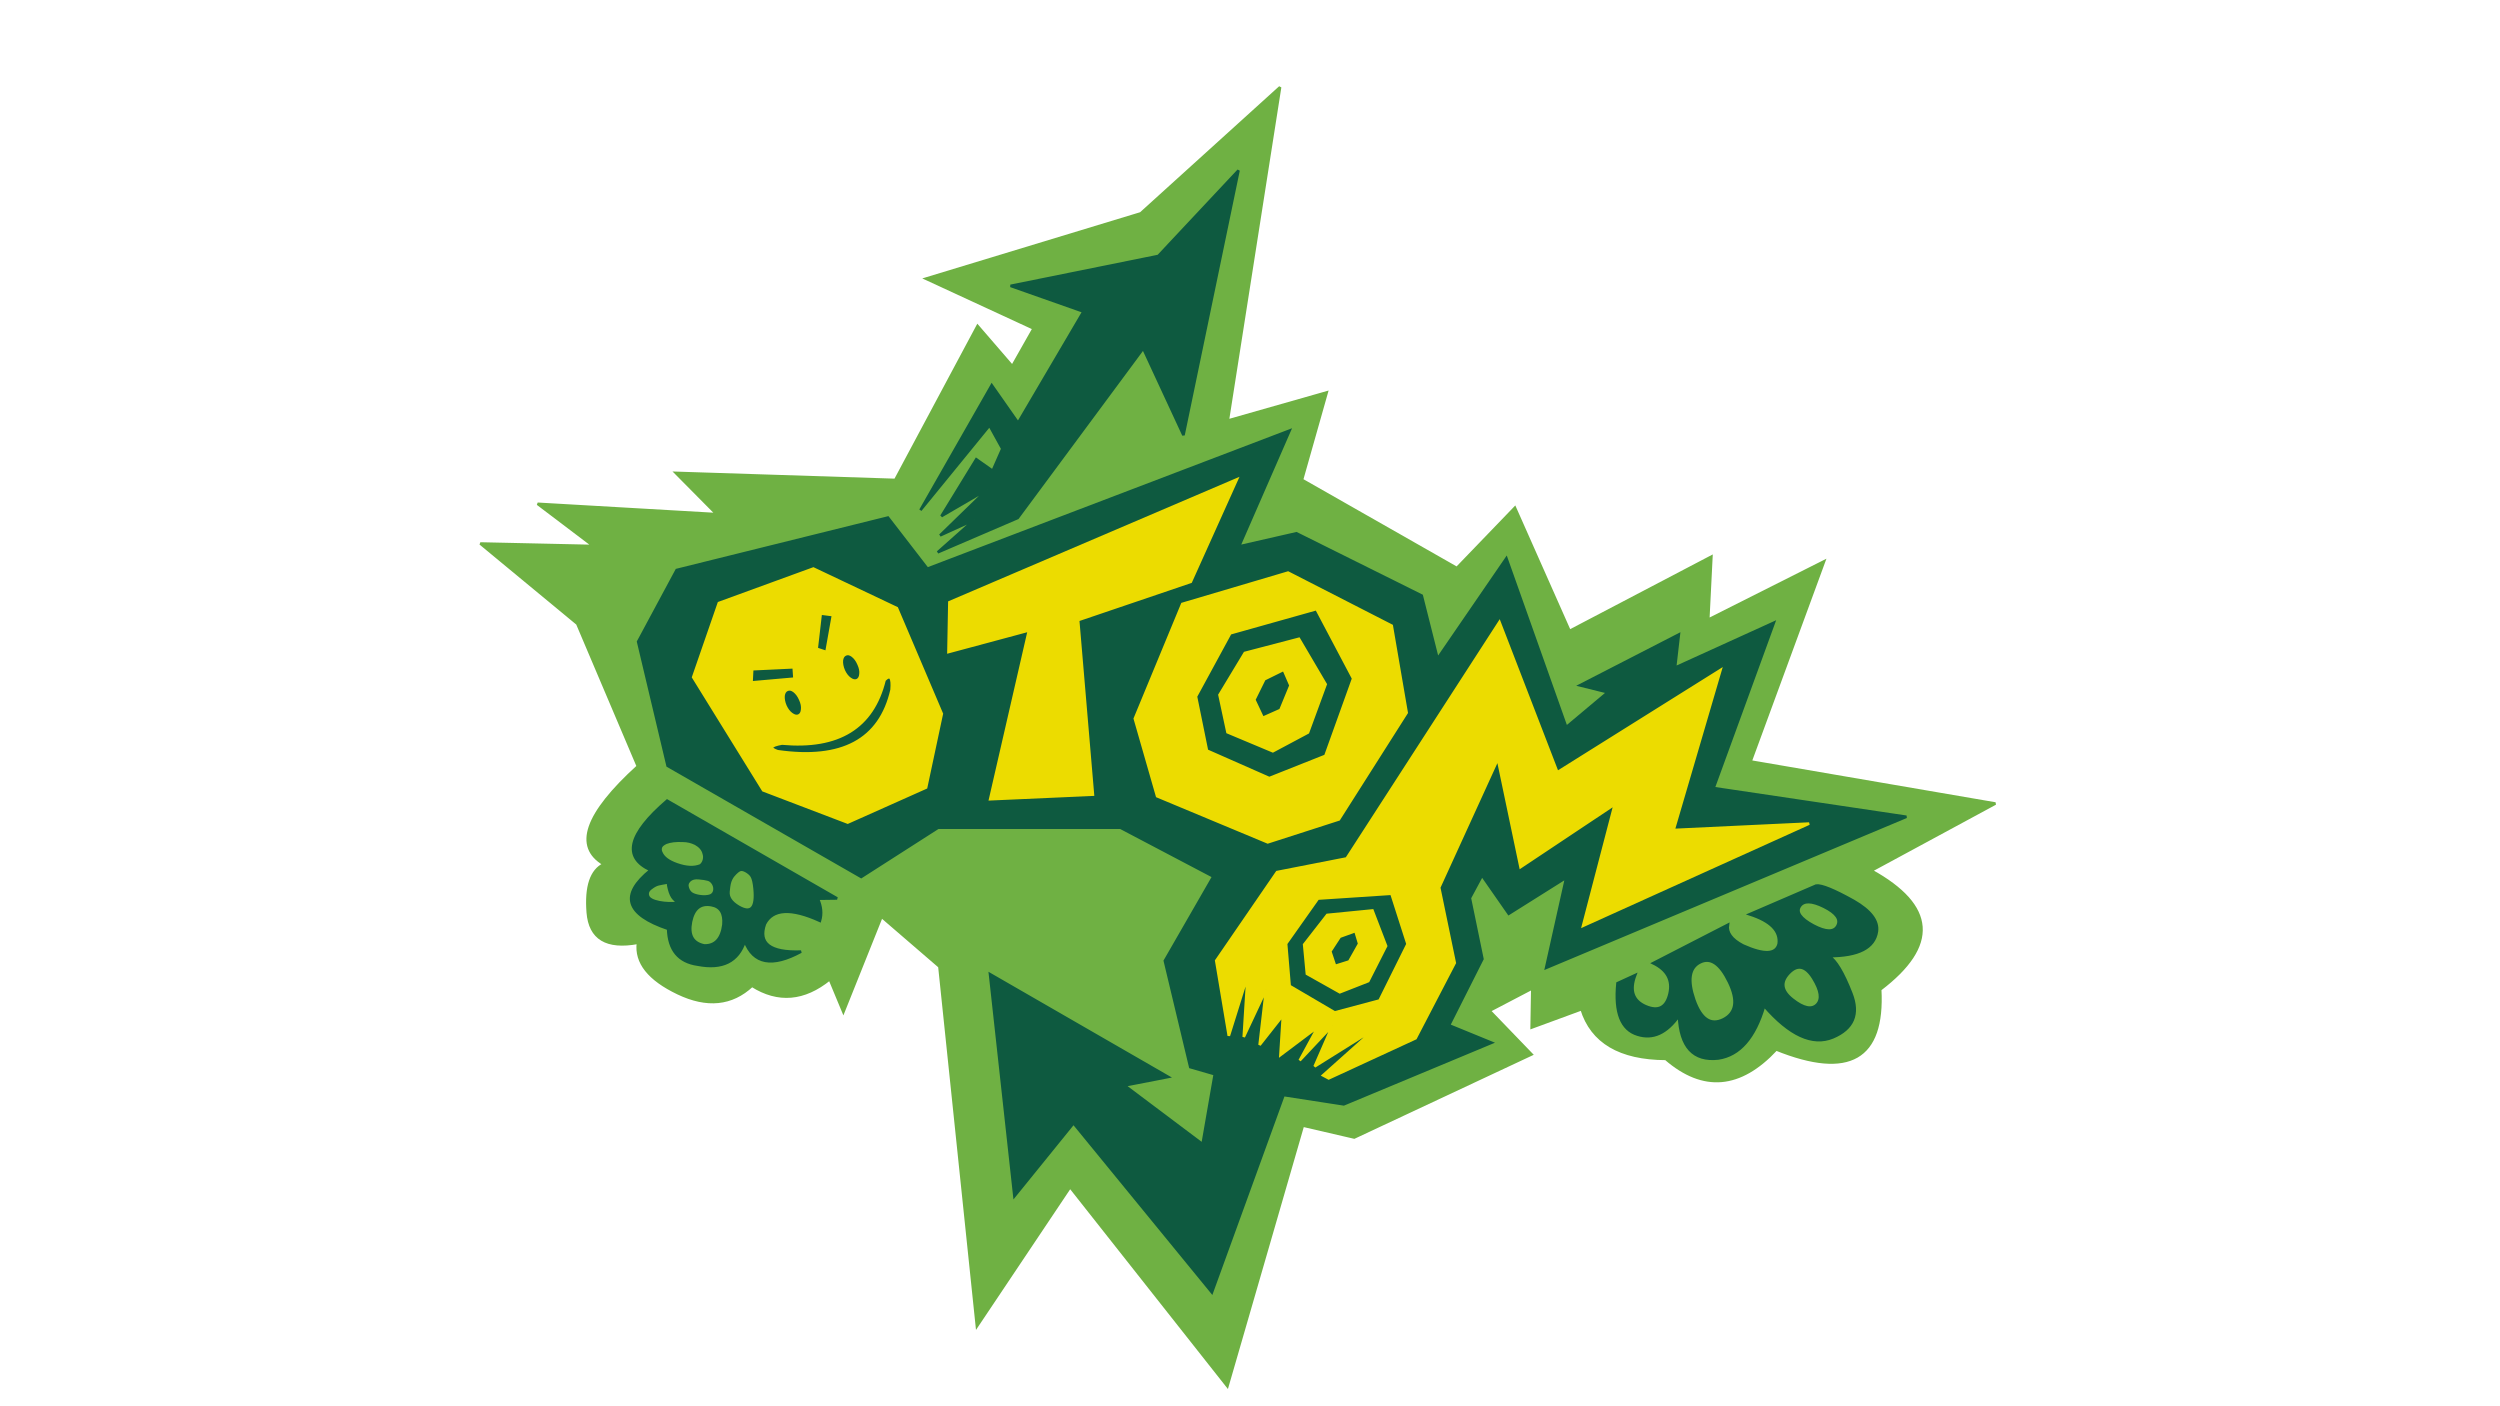 
<svg xmlns="http://www.w3.org/2000/svg" version="1.1" xmlns:xlink="http://www.w3.org/1999/xlink" preserveAspectRatio="none" x="0px" y="0px" width="1280px" height="720px" viewBox="0 0 1280 720">
<defs>
<g id="OTOM__0_Layer2_0_FILL">
<path fill="#6FB143" stroke="none" d="
M 478.95 239.4
L 480.15 215.35 426.05 243.7 405.2 196.7 383.05 219.7 323.95 186.05 333.4 152.7 295.65 163.45 315.6 36.25 262.45 84.4 180.5 109.3 221.6 128.3 213.45 142.7 200.2 127.35 168.8 186.1 85.05 183.4 100.65 199.15 32.35 195.2 53.6 211.3 10.5 210.35 47.5 240.95 70.6 295.35
Q 40.585 322.656 57.65 332.7 50.331 336.257 51.5 351.1 52.679 365.996 70.65 362.65 69.226 373.942 85.85 381.9 102.527 389.856 114.15 379.05 129.1 388.46 143.8 376.55
L 149 389.05 163.55 352.7 185.65 371.75 199.95 508.95 235.5 455.85 295.5 531.85 324.3 432.4 343.9 436.95 411.55 405.25 395.5 388.6 411.85 380.05 411.6 395 430.65 388
Q 436.48 406.806 462.75 406.95 484.217 425.513 504.9 403.35 546.665 420.154 544.55 380.5 577.695 355.316 541.15 335.15
L 588.5 309.55 495.1 293.5 523.15 217.15 478.95 239.4 Z"/>
</g>

<g id="OTOM__0_Layer1_0_FILL">
<path fill="#0E5A40" stroke="none" d="
M 139.25 345.85
L 146.6 345.75 81.75 308.45
Q 59.45 327.65 75.45 334.95 57.8 349.15 82.15 357.35 82.5 369.45 93.4 371 107.55 373.75 111.4 362.05 116.3 375.05 132.85 366.05 115.15 366.65 119.05 355.5 123.5 346.8 140.05 354.3 141.25 350.25 139.25 345.85
M 79.6 328.4
Q 79 327.3 79.35 326.25 79.65 325.3 81.35 324.5 83.85 323.55 87.75 323.75 90.3 323.75 92.6 324.9 95.2 326.35 95.75 328.65 96.15 329.85 95.8 331.15 95.45 332.4 94.5 333.15 90.9 334.65 85.5 332.75 80.8 331.1 79.6 328.4
M 74.45 344.8
Q 73.9 343.15 75.55 341.9 77.15 340.65 78.4 340.35 79.65 340.05 82.1 339.65 82.1 340.7 82.5 342.15 83.15 344.7 84.25 345.9 84.75 346.5 86.1 347.4 82.45 347.9 78.75 347.2 75 346.45 74.45 344.8
M 89.65 341.85
Q 89.05 340.15 90.3 338.95 91.55 337.75 93.85 338 96.15 338.2 97.35 338.55 98.55 338.85 99.35 340.2 100.1 341.55 99.75 343 99.35 344.4 97.85 344.8 96.35 345.15 94.65 344.95 92.85 344.75 91.55 344.15 90.2 343.5 89.65 341.85
M 105.15 343.1
Q 105.35 341 105.55 340.15 106 338.25 107.05 337 108.65 335.15 109.65 334.85 110.5 334.6 111.8 335.3 113.4 336.2 114.05 337.3 114.85 338.7 115.15 342.1 116.2 353.1 109 348.9 104.8 346.4 105.15 343.1
M 90.85 354.6
Q 92.4 347.15 98.65 348.3 103.8 349.2 103.25 355.75 102.2 363.85 95.95 363.7 89.3 362.35 90.85 354.6
M 212.8 112.05
L 240.6 121.85 215.65 164.3 205.6 149.95 178.4 197.6 204.75 165.3 209.65 174.2 205.95 182.6 199.7 178.2 186.4 199.9 204 189.65 185.9 207.25 198.95 201.3 185 213.7 215.5 200.6 263.4 135.9 278.75 169 299.75 68 269.15 100.65 212.8 112.05
M 455.1 386.9
Q 447.8 383.75 451.1 375
L 444.35 378.1
Q 442.7 394.9 452 397.7 460.75 400.5 467.8 390.5 468.55 408.4 482.8 406.8 494.95 405 500.3 386.75 514.9 403.55 526.5 398.75 538.15 393.85 533.55 382 528.9 370.1 525 367.75 541.9 367.75 543.3 358.35 544.15 352.3 534.45 346.7 523.25 340.45 520.15 340.85
L 494.75 351.8
Q 506.85 355.7 505.85 363.1 504.35 369.15 492.2 363.7 485.7 360.3 486.45 355.8
L 457.95 370.45
Q 466 374.35 464.2 382.15 462.35 390 455.1 386.9
M 484.75 391.9
Q 477.5 395.5 473.6 384.4 469.75 373.2 475.8 370.15 481.8 367.1 486.9 377.65 492 388.2 484.75 391.9
M 513.9 348.75
Q 516.1 345.45 523.15 348.95 530.25 352.5 528.25 356.25 526.25 359.9 519 356.05 511.7 352.1 513.9 348.75
M 520.45 386.25
Q 517.45 389.3 511.15 384.35 504.8 379.4 509.7 374.25 514.6 369.1 519 376.15 523.35 383.2 520.45 386.25
M 430 264.45
L 440.65 267.1 424.8 280.4 401.95 216 375.7 254.25 369.65 230.2 321.85 206.45 299.95 211.45 319.25 167.25 181.05 219.95 166 200.45 85.4 220.45 70.7 247.8 81.95 295.15 155.8 337.55 185.15 318.75 254.7 318.75 290.15 337.4 271.65 369.55 281.35 410.1 290.7 412.8 286.05 439.5 256.25 417.1 272.95 413.85 204.95 374.65 214.25 459.35 236.8 431.5 289.6 496.05 316.95 420.75 339.9 424.3 396.3 400.8 380.05 394.15 392.8 368.85 388 345.6 392.65 336.95 402.85 351.6 424.8 337.8 417.1 372.25 554.55 314.6 481 303.65 504 240.55 466.3 257.7 467.75 245.05 430 264.45 Z"/>
</g>

<g id="OTOM__0_Layer0_0_FILL">
<path fill="#ECDC00" stroke="none" d="
M 189.45 232.75
L 189.1 251.75 219.8 243.5 205 307.9 244.2 306.15 238.55 239.55 281.55 224.95 299.15 185.85 189.45 232.75
M 137.55 219.9
L 101.5 233.05 91.7 261.35 118.4 304.5 150.65 316.8 180.55 303.45 186.55 275.3 169.4 235 137.55 219.9
M 140.35 237.05
L 145.05 237.65 142.55 251.75 138.8 250.5 140.35 237.05
M 113.95 263.35
L 114.2 258.3 130.05 257.55 130.35 261.9 113.95 263.35
M 152.45 253.15
Q 153.9 254.25 154.8 256.35 155.75 258.4 155.55 260.15 155.4 261.95 154.2 262.5 153 263 151.5 261.9 150.1 260.9 149.15 258.85 148.25 256.75 148.4 254.9 148.65 253.15 149.85 252.65 151.05 252.1 152.45 253.15
M 130.2 266.65
Q 131.65 267.75 132.55 269.85 133.5 271.9 133.3 273.65 133.15 275.45 131.95 276 130.75 276.5 129.25 275.4 127.85 274.4 126.9 272.35 126 270.25 126.15 268.4 126.4 266.65 127.6 266.15 128.8 265.6 130.2 266.65
M 123.9 289.6
Q 118.923 287.858 125.55 286.65 158.018 289.606 164.7 262.45 167.983 259.073 167.4 266.2 160.801 294.885 123.9 289.6
M 382.25 370.35
L 376.3 341.6 398.7 292.55 407.35 333.8 443.3 309.85 431.2 356.2 517.45 317.2 465.75 319.65 483.65 258.6 421.4 297.6 399.3 240.3 341 330.5 314.45 335.7 291.25 369.5 296.05 398.15 303.2 375.3 301.75 398.6 310.25 380.5 307.8 401.65 316.7 390.35 315.75 405.5 330.05 394.75 323.1 407.55 335.6 394.25 328.8 409.85 352.2 395.2 332 413.25 334.15 414.4 367.3 399.1 382.25 370.35
M 330.05 345.8
L 358.1 343.95 364.25 363.15 353.55 384.7 336.45 389.25 319.25 379.15 317.9 363 330.05 345.8
M 356.05 363.9
L 350.85 350.35 333.6 352.05 324.8 363.35 325.85 374.5 338.4 381.55 349.25 377.3 356.05 363.9
M 344.35 358.2
L 345.8 363.05 342 369.8 336.6 371.5 334.75 365.95 338.4 360.35 344.35 358.2
M 363.9 274.9
L 358.2 241.7 318.65 221.45 278.3 233.4 260.2 277.15 268.7 306.75 310.9 324.35 338.05 315.6 363.9 274.9
M 343.5 261.85
L 332.9 291.35 311.5 299.85 287.7 289.35 283.5 268.7 296.6 244.6 329.5 235.35 343.5 261.85
M 326.25 282.45
L 333 264.05 322.8 246.7 302.15 252.1 292.5 268.1 295.55 282.35 312.85 289.6 326.25 282.45
M 317 258.5
L 319.6 264.5 315.75 273.85 309 276.85 305.75 269.95 309.6 262.15 317 258.5 Z"/>
</g>

<path id="OTOM__0_Layer2_0_1_STROKES" stroke="#6FB143" stroke-width="1" stroke-linejoin="miter" stroke-linecap="butt" stroke-miterlimit="3" fill="none" d="
M 411.55 405.25
L 343.9 436.95 324.3 432.4 295.5 531.85 235.5 455.85 199.95 508.95 185.65 371.75 163.55 352.7 149 389.05 143.8 376.55
Q 129.1 388.46 114.15 379.05 102.527 389.856 85.875 381.9 69.226 373.942 70.65 362.65 52.679 365.996 51.5 351.125 50.331 336.257 57.65 332.7 40.585 322.656 70.6 295.35
L 47.5 240.95 10.5 210.35 53.6 211.3 32.35 195.2 100.65 199.15 85.05 183.4 168.8 186.1 200.2 127.35 213.45 142.7 221.6 128.3 180.5 109.3 262.45 84.4 315.6 36.25 295.65 163.45 333.4 152.7 323.95 186.05 383.05 219.7 405.2 196.7 426.05 243.7 480.15 215.35 478.95 239.4 523.15 217.15 495.1 293.5 588.5 309.55 541.15 335.15
Q 577.695 355.316 544.55 380.5 546.665 420.154 504.9 403.35 484.217 425.513 462.75 406.95 436.48 406.806 430.65 388
L 411.6 395 411.85 380.05 395.5 388.6 411.55 405.25 Z"/>

<path id="OTOM__0_Layer1_0_1_STROKES" stroke="#0E5A40" stroke-width="1" stroke-linejoin="miter" stroke-linecap="butt" stroke-miterlimit="3" fill="none" d="
M 316.95 420.75
L 289.6 496.05 236.8 431.5 214.25 459.35 204.95 374.65 272.95 413.85 256.25 417.1 286.05 439.5 290.7 412.8 281.35 410.1 271.65 369.55 290.15 337.4 254.7 318.75 185.15 318.75 155.8 337.55 81.95 295.15 70.7 247.8 85.4 220.45 166 200.45 181.05 219.95 319.25 167.25 299.95 211.45 321.85 206.45 369.65 230.225 375.7 254.25 401.95 216 424.8 280.4 440.65 267.1 430 264.45 467.75 245.05 466.3 257.7 504 240.55 481 303.65 554.55 314.6 417.1 372.25 424.8 337.8 402.85 351.6 392.65 336.95 388 345.6 392.8 368.85 380.05 394.15 396.3 400.8 339.9 424.3 316.95 420.75 Z
M 475.8 370.15
Q 469.75 373.2 473.6 384.4 477.5 395.5 484.75 391.9 492 388.2 486.9 377.65 481.8 367.1 475.8 370.15 Z
M 520.15 340.85
L 494.75 351.8
Q 506.85 355.7 505.85 363.1 504.35 369.15 492.2 363.7 485.7 360.3 486.45 355.8
L 457.95 370.45
Q 466 374.35 464.2 382.15 462.35 390 455.1 386.9 447.8 383.75 451.1 375
L 444.35 378.1
Q 442.7 394.9 452 397.7 460.75 400.5 467.8 390.5 468.55 408.4 482.8 406.8 494.95 405 500.3 386.75 514.9 403.55 526.5 398.75 538.15 393.85 533.55 382 528.9 370.1 525 367.75 541.9 367.75 543.3 358.35 544.15 352.3 534.45 346.7 523.25 340.45 520.15 340.85 Z
M 528.25 356.25
Q 530.25 352.5 523.15 348.95 516.1 345.45 513.9 348.75 511.7 352.1 519 356.05 526.25 359.9 528.25 356.25 Z
M 520.45 386.25
Q 517.45 389.3 511.15 384.35 504.8 379.4 509.7 374.25 514.6 369.1 519 376.15 523.35 383.2 520.45 386.25 Z
M 215.5 200.6
L 185 213.7 198.95 201.3 185.9 207.25 204 189.65 186.4 199.9 199.7 178.2 205.95 182.6 209.65 174.2 204.75 165.3 178.4 197.6 205.6 149.95 215.65 164.3 240.6 121.85 212.8 112.05 269.15 100.65 299.75 68 278.75 169 263.4 135.9 215.5 200.6 Z
M 94.5 333.15
Q 95.45 332.4 95.8 331.15 96.15 329.85 95.75 328.65 95.2 326.35 92.6 324.9 90.3 323.75 87.75 323.75 83.85 323.55 81.35 324.5 79.65 325.3 79.35 326.25 79 327.3 79.6 328.4 80.8 331.1 85.5 332.75 90.9 334.65 94.5 333.15 Z
M 86.1 347.4
Q 84.75 346.5 84.25 345.9 83.15 344.7 82.5 342.15 82.1 340.7 82.1 339.65 79.65 340.05 78.4 340.35 77.15 340.65 75.55 341.9 73.9 343.15 74.45 344.8 75 346.45 78.75 347.2 82.45 347.9 86.1 347.4 Z
M 146.6 345.75
L 81.75 308.45
Q 59.45 327.65 75.45 334.95 57.8 349.15 82.15 357.35 82.5 369.45 93.4 371 107.55 373.75 111.4 362.05 116.3 375.05 132.85 366.05 115.15 366.65 119.05 355.5 123.5 346.8 140.05 354.3 141.25 350.25 139.25 345.85
L 146.6 345.75 Z
M 93.85 338
Q 91.55 337.75 90.3 338.95 89.05 340.15 89.65 341.85 90.2 343.5 91.55 344.15 92.85 344.75 94.65 344.95 96.35 345.15 97.85 344.8 99.35 344.4 99.75 343 100.1 341.55 99.35 340.2 98.55 338.85 97.35 338.55 96.15 338.2 93.85 338 Z
M 115.15 342.1
Q 114.85 338.7 114.05 337.3 113.4 336.2 111.8 335.3 110.5 334.6 109.65 334.85 108.65 335.15 107.05 337 106 338.25 105.55 340.15 105.35 341 105.15 343.1 104.8 346.4 109 348.9 116.2 353.1 115.15 342.1 Z
M 98.65 348.3
Q 103.8 349.2 103.25 355.75 102.2 363.85 95.95 363.7 89.3 362.35 90.85 354.6 92.4 347.15 98.65 348.3 Z"/>

<path id="OTOM__0_Layer0_0_1_STROKES" stroke="#ECDC00" stroke-width="1" stroke-linejoin="miter" stroke-linecap="butt" stroke-miterlimit="3" fill="none" d="
M 312.85 289.6
L 295.55 282.35 292.5 268.1 302.15 252.1 322.8 246.7 333 264.05 326.25 282.45 312.85 289.6 Z
M 343.5 261.85
L 329.5 235.35 296.6 244.6 283.5 268.7 287.7 289.35 311.5 299.85 332.9 291.35 343.5 261.85 Z
M 363.9 274.9
L 338.05 315.6 310.9 324.35 268.7 306.75 260.2 277.15 278.3 233.4 318.65 221.45 358.2 241.7 363.9 274.9 Z
M 364.25 363.15
L 358.1 343.95 330.05 345.8 317.9 363 319.25 379.15 336.45 389.25 353.55 384.7 364.25 363.15 Z
M 338.4 381.55
L 325.85 374.5 324.8 363.35 333.6 352.05 350.85 350.35 356.05 363.9 349.25 377.3 338.4 381.55 Z
M 345.8 363.05
L 342 369.8 336.6 371.5 334.75 365.95 338.4 360.35 344.35 358.2 345.8 363.05 Z
M 334.15 414.4
L 332 413.25 352.2 395.2 328.8 409.85 335.6 394.25 323.1 407.55 330.05 394.75 315.75 405.5 316.7 390.35 307.8 401.65 310.25 380.5 301.75 398.6 303.2 375.3 296.05 398.15 291.25 369.5 314.45 335.7 341 330.5 399.3 240.3 421.4 297.6 483.65 258.6 465.75 319.65 517.45 317.2 431.2 356.2 443.3 309.85 407.35 333.8 398.7 292.55 376.3 341.6 382.25 370.35 367.3 399.1 334.15 414.4 Z
M 142.55 251.75
L 138.8 250.5 140.35 237.05 145.05 237.65 142.55 251.75 Z
M 130.05 257.55
L 130.35 261.9 113.95 263.35 114.2 258.3 130.05 257.55 Z
M 154.8 256.35
Q 155.75 258.4 155.55 260.15 155.4 261.95 154.2 262.5 153 263 151.5 261.9 150.1 260.9 149.15 258.85 148.25 256.75 148.4 254.9 148.65 253.15 149.85 252.65 151.05 252.1 152.45 253.15 153.9 254.25 154.8 256.35 Z
M 132.55 269.85
Q 133.5 271.9 133.3 273.65 133.15 275.45 131.95 276 130.75 276.5 129.25 275.4 127.85 274.4 126.9 272.35 126 270.25 126.15 268.4 126.4 266.65 127.6 266.15 128.8 265.6 130.2 266.65 131.65 267.75 132.55 269.85 Z
M 167.4 266.2
Q 160.801 294.885 123.9 289.6 118.923 287.858 125.55 286.65 158.018 289.606 164.7 262.45 167.983 259.073 167.4 266.2 Z
M 186.55 275.3
L 180.55 303.45 150.65 316.8 118.4 304.5 91.7 261.35 101.5 233.05 137.55 219.9 169.4 235 186.55 275.3 Z
M 319.6 264.5
L 315.75 273.85 309 276.85 305.75 269.95 309.6 262.15 317 258.5 319.6 264.5 Z
M 244.2 306.15
L 205 307.9 219.8 243.5 189.1 251.75 189.45 232.75 299.15 185.85 281.55 224.95 238.55 239.55 244.2 306.15 Z"/>
</defs>

<g transform="matrix( 1, 0, 0, 1, 643,210) ">
<g transform="matrix( 1.342, 0, 0, 1.342, -411.15,-214) ">
<g transform="matrix( 1, 0, 0, 1, 0,0) ">
<use xlink:href="#OTOM__0_Layer2_0_FILL"/>

<use xlink:href="#OTOM__0_Layer2_0_1_STROKES"/>
</g>

<g transform="matrix( 1, 0, 0, 1, 0,0) ">
<use xlink:href="#OTOM__0_Layer1_0_FILL"/>

<use xlink:href="#OTOM__0_Layer1_0_1_STROKES"/>
</g>

<g transform="matrix( 1, 0, 0, 1, 0,0) ">
<use xlink:href="#OTOM__0_Layer0_0_FILL"/>

<use xlink:href="#OTOM__0_Layer0_0_1_STROKES"/>
</g>
</g>
</g>
</svg>
